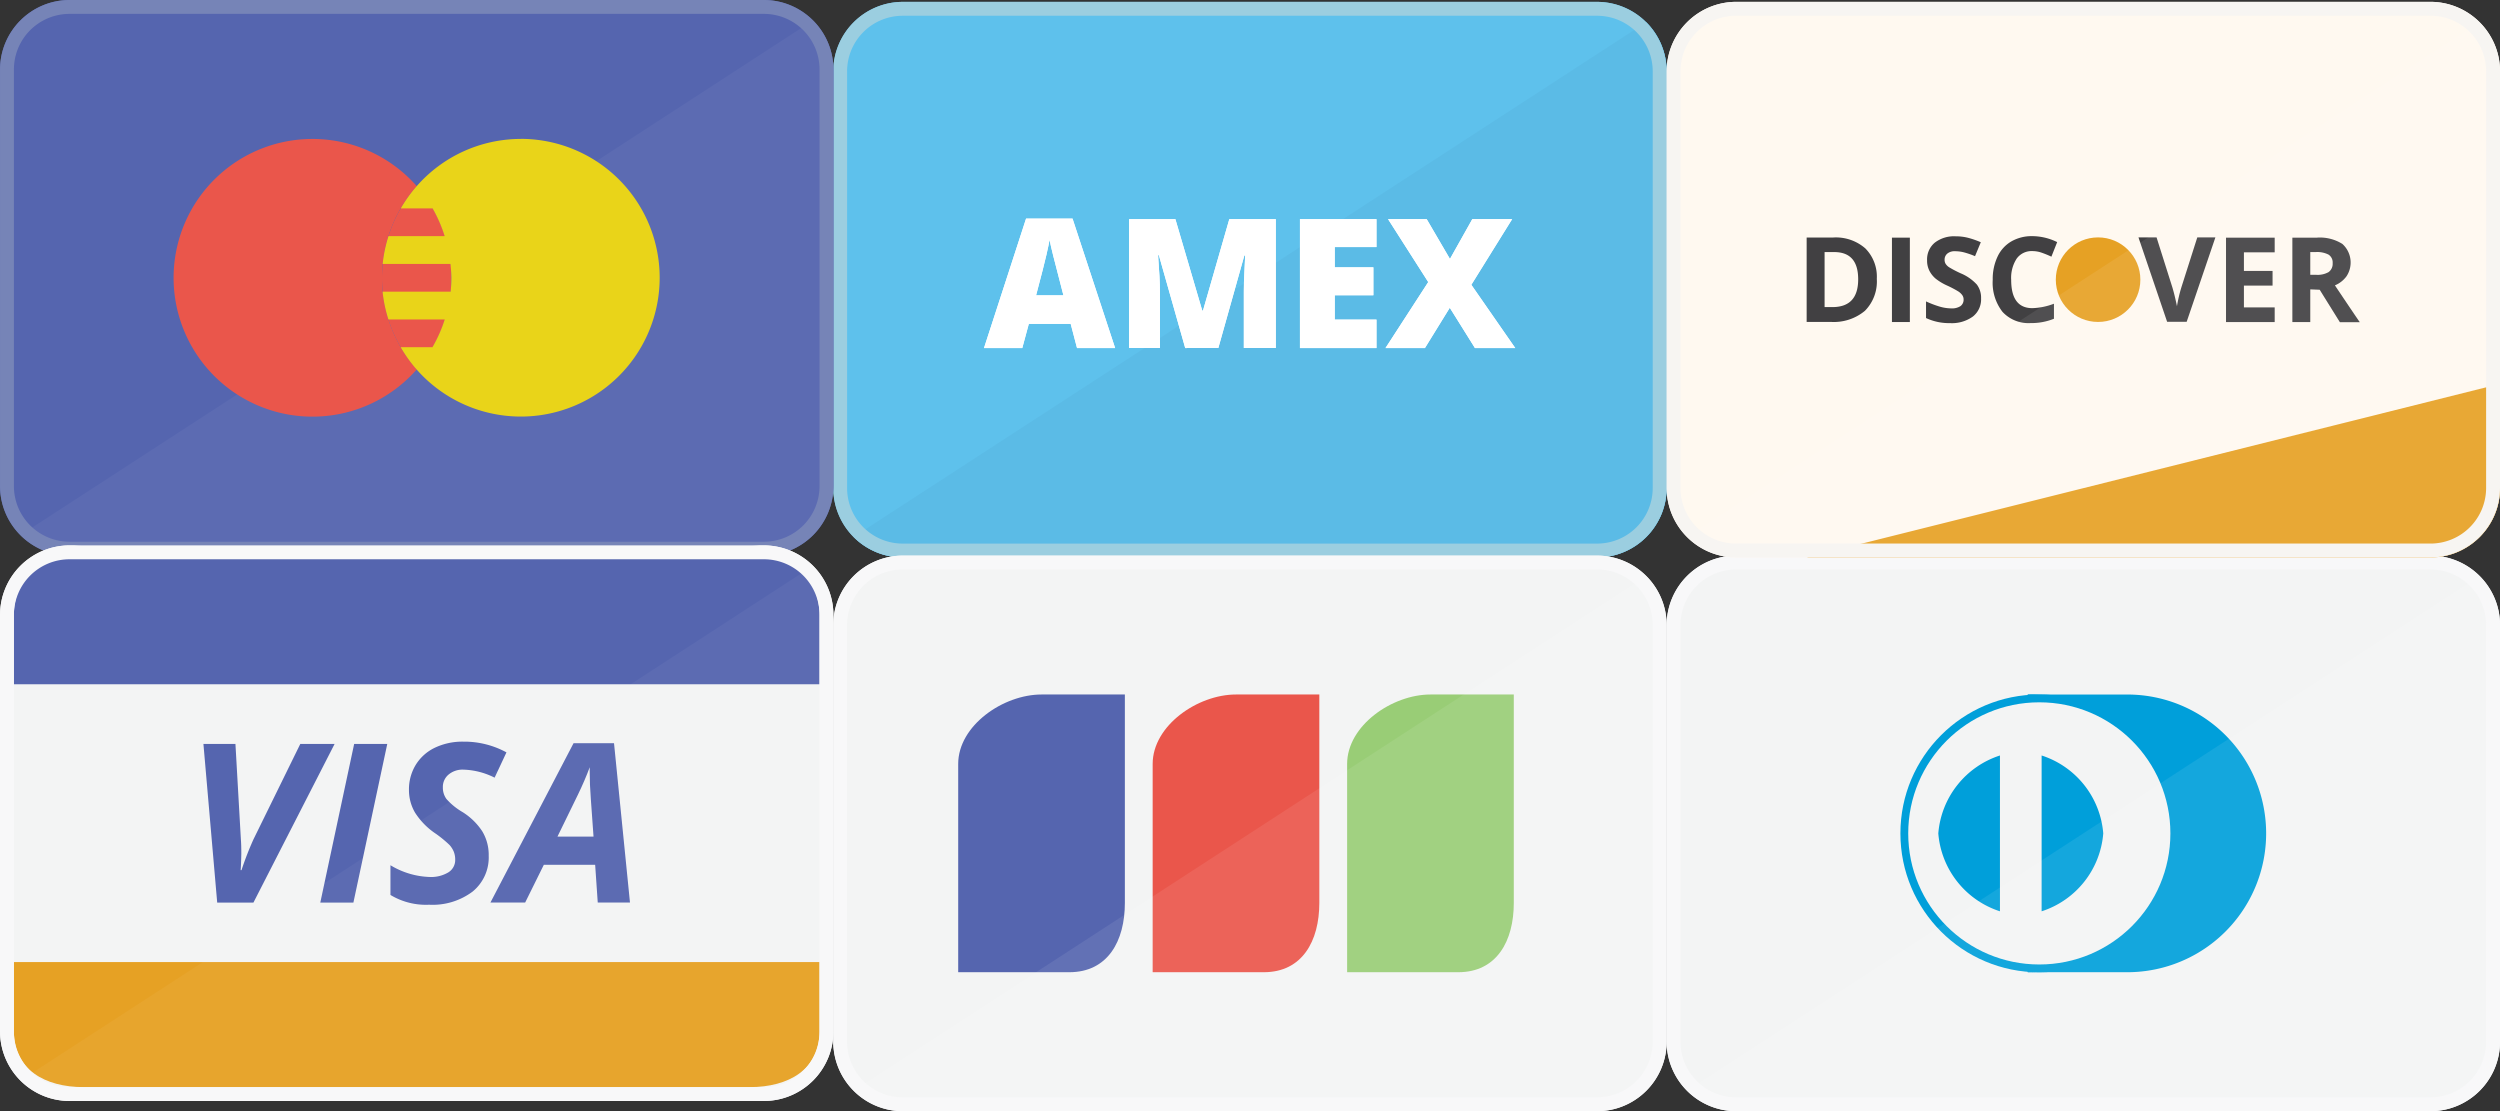 <svg xmlns="http://www.w3.org/2000/svg" width="91.829" height="40.817" viewBox="0 0 91.829 40.817">
  <rect x="0" y="0" width="91.829" height="40.817" fill="#333333" stroke="none"/>
  <g id="Grupo_4281" data-name="Grupo 4281" transform="translate(-179.5 -289.599)">
    <g id="Grupo_4280" data-name="Grupo 4280" transform="translate(179.5 289.599)">
      <g id="Grupo_4260" data-name="Grupo 4260" transform="translate(30.604 0.069)">
        <g id="Grupo_4258" data-name="Grupo 4258">
          <path id="Caminho_22713" data-name="Caminho 22713" d="M270.1,307.591a2.559,2.559,0,0,1-2.551,2.551h-25.51a2.559,2.559,0,0,1-2.551-2.551V292.285a2.559,2.559,0,0,1,2.551-2.551h25.51a2.559,2.559,0,0,1,2.551,2.551Z" transform="translate(-239.483 -289.734)" fill="#5ec1ec"/>
          <path id="Caminho_22714" data-name="Caminho 22714" d="M270.066,291.2a2.543,2.543,0,0,1,.749,1.8v15.306a2.559,2.559,0,0,1-2.551,2.551h-25.51a2.541,2.541,0,0,1-1.8-.749Z" transform="translate(-240.202 -290.454)" fill="#5bbbe6"/>
          <g id="Grupo_4256" data-name="Grupo 4256" transform="translate(5.54 7.961)">
            <path id="Caminho_22715" data-name="Caminho 22715" d="M253.758,310.092l-.233-.888h-1.538l-.24.888h-1.406l1.545-4.754h1.707l1.564,4.754Zm-.5-1.937-.2-.777c-.048-.172-.105-.4-.173-.67s-.113-.471-.135-.589c-.019.11-.058.291-.115.544s-.184.751-.381,1.493Z" transform="translate(-250.341 -305.338)" fill="#fff"/>
            <path id="Caminho_22716" data-name="Caminho 22716" d="M262.847,310.11l-.968-3.411h-.029q.068.871.068,1.354v2.056h-1.133v-4.735h1.7l.988,3.362h.026l.968-3.362h1.707v4.735H265v-2.076c0-.108,0-.227.005-.359s.018-.455.044-.968h-.029l-.956,3.4Z" transform="translate(-255.456 -305.356)" fill="#fff"/>
            <path id="Caminho_22717" data-name="Caminho 22717" d="M275.9,310.11h-2.811v-4.735H275.9V306.4h-1.533v.745h1.419v1.027h-1.419v.894H275.9Z" transform="translate(-261.484 -305.356)" fill="#fff"/>
            <path id="Caminho_22718" data-name="Caminho 22718" d="M284.013,310.11h-1.48l-.924-1.48-.913,1.48h-1.448l1.57-2.423-1.477-2.313h1.419l.855,1.464.822-1.464H283.9l-1.5,2.413Z" transform="translate(-264.5 -305.356)" fill="#fff"/>
          </g>
          <g id="Grupo_4257" data-name="Grupo 4257" transform="translate(5.54 7.961)">
            <path id="Caminho_22719" data-name="Caminho 22719" d="M253.758,310.092l-.233-.888h-1.538l-.24.888h-1.406l1.545-4.754h1.707l1.564,4.754Zm-.5-1.937-.2-.777c-.048-.172-.105-.4-.173-.67s-.113-.471-.135-.589c-.019.11-.058.291-.115.544s-.184.751-.381,1.493Z" transform="translate(-250.341 -305.338)" fill="#fff"/>
            <path id="Caminho_22720" data-name="Caminho 22720" d="M262.847,310.11l-.968-3.411h-.029q.068.871.068,1.354v2.056h-1.133v-4.735h1.7l.988,3.362h.026l.968-3.362h1.707v4.735H265v-2.076c0-.108,0-.227.005-.359s.018-.455.044-.968h-.029l-.956,3.4Z" transform="translate(-255.456 -305.356)" fill="#fff"/>
            <path id="Caminho_22721" data-name="Caminho 22721" d="M275.9,310.11h-2.811v-4.735H275.9V306.4h-1.533v.745h1.419v1.027h-1.419v.894H275.9Z" transform="translate(-261.484 -305.356)" fill="#fff"/>
            <path id="Caminho_22722" data-name="Caminho 22722" d="M284.013,310.11h-1.48l-.924-1.48-.913,1.48h-1.448l1.57-2.423-1.477-2.313h1.419l.855,1.464.822-1.464H283.9l-1.5,2.413Z" transform="translate(-264.5 -305.356)" fill="#fff"/>
          </g>
          <path id="Caminho_22723" data-name="Caminho 22723" d="M269.483,289.734" transform="translate(-254.177 -289.734)" fill="#56b1d9"/>
        </g>
        <g id="Grupo_4259" data-name="Grupo 4259">
          <path id="Caminho_22724" data-name="Caminho 22724" d="M267.545,290.244a2.043,2.043,0,0,1,2.041,2.041v15.306a2.043,2.043,0,0,1-2.041,2.041h-25.51a2.043,2.043,0,0,1-2.041-2.041V292.285a2.043,2.043,0,0,1,2.041-2.041h25.51m0-.51h-25.51a2.559,2.559,0,0,0-2.551,2.551v15.306a2.559,2.559,0,0,0,2.551,2.551h25.51a2.559,2.559,0,0,0,2.551-2.551V292.285a2.559,2.559,0,0,0-2.551-2.551Z" transform="translate(-239.483 -289.734)" fill="#9bcee0"/>
        </g>
      </g>
      <g id="Grupo_4263" data-name="Grupo 4263">
        <path id="Caminho_22725" data-name="Caminho 22725" d="M210.113,307.456a2.559,2.559,0,0,1-2.551,2.551h-25.51a2.559,2.559,0,0,1-2.551-2.551V292.15a2.559,2.559,0,0,1,2.551-2.551h25.51a2.559,2.559,0,0,1,2.551,2.551Z" transform="translate(-179.5 -289.599)" fill="#5565af"/>
        <path id="Caminho_22726" data-name="Caminho 22726" d="M210.083,291.068a2.543,2.543,0,0,1,.749,1.8v15.306a2.559,2.559,0,0,1-2.551,2.551h-25.51a2.541,2.541,0,0,1-1.8-.749Z" transform="translate(-180.219 -290.319)" fill="#fff" opacity="0.04" style="isolation: isolate"/>
        <path id="Caminho_22727" data-name="Caminho 22727" d="M209.5,289.6" transform="translate(-194.194 -289.599)" fill="#56b1d9"/>
        <g id="Grupo_4261" data-name="Grupo 4261" transform="translate(6.378 5.102)">
          <path id="Caminho_22728" data-name="Caminho 22728" d="M200.929,301.334a5.1,5.1,0,1,0,0,6.734,5.082,5.082,0,0,1,0-6.734Z" transform="translate(-192 -299.599)" fill="#ea564b"/>
          <path id="Caminho_22729" data-name="Caminho 22729" d="M208.276,303a5.082,5.082,0,0,0,0,6.734,5.082,5.082,0,0,0,0-6.734Z" transform="translate(-199.347 -301.264)" fill="#ea564b"/>
        </g>
        <path id="Caminho_22730" data-name="Caminho 22730" d="M212.127,299.6a5.087,5.087,0,0,0-3.827,1.735,5.17,5.17,0,0,0-.584.816h1.167a5.113,5.113,0,0,1,.444,1.02h-2.063a5.052,5.052,0,0,0-.214,1.02h2.489a4.937,4.937,0,0,1,.035.51,5.1,5.1,0,0,1-.027.51h-2.5a5.052,5.052,0,0,0,.214,1.02h2.069a5.113,5.113,0,0,1-.452,1.02h-1.166a5.182,5.182,0,0,0,.584.816,5.1,5.1,0,1,0,3.827-8.469Z" transform="translate(-192.994 -294.497)" fill="#e9d419"/>
        <g id="Grupo_4262" data-name="Grupo 4262">
          <path id="Caminho_22731" data-name="Caminho 22731" d="M207.562,290.109a2.043,2.043,0,0,1,2.041,2.041v15.306a2.043,2.043,0,0,1-2.041,2.041h-25.51a2.043,2.043,0,0,1-2.041-2.041V292.15a2.043,2.043,0,0,1,2.041-2.041h25.51m0-.51h-25.51a2.559,2.559,0,0,0-2.551,2.551v15.306a2.559,2.559,0,0,0,2.551,2.551h25.51a2.559,2.559,0,0,0,2.551-2.551V292.15a2.559,2.559,0,0,0-2.551-2.551Z" transform="translate(-179.5 -289.599)" fill="#7684b7"/>
        </g>
      </g>
      <g id="Grupo_4267" data-name="Grupo 4267" transform="translate(30.604 20.408)">
        <path id="Caminho_22732" data-name="Caminho 22732" d="M270.1,347.456a2.559,2.559,0,0,1-2.551,2.551h-25.51a2.559,2.559,0,0,1-2.551-2.551V332.15a2.559,2.559,0,0,1,2.551-2.551h25.51a2.559,2.559,0,0,1,2.551,2.551Z" transform="translate(-239.483 -329.599)" fill="#f3f4f4"/>
        <g id="Grupo_4266" data-name="Grupo 4266">
          <path id="Caminho_22733" data-name="Caminho 22733" d="M269.483,329.6" transform="translate(-254.177 -329.599)" fill="#fff"/>
          <g id="Grupo_4264" data-name="Grupo 4264" transform="translate(4.592 5.102)">
            <path id="Caminho_22734" data-name="Caminho 22734" d="M252.565,349.8h-4.082V342.15c0-1.409,1.652-2.551,3.061-2.551h3.061v7.653C254.606,348.661,253.974,349.8,252.565,349.8Z" transform="translate(-248.483 -339.599)" fill="#5565af"/>
            <path id="Caminho_22735" data-name="Caminho 22735" d="M266.565,349.8h-4.082V342.15c0-1.409,1.652-2.551,3.061-2.551h3.061v7.653C268.605,348.661,267.974,349.8,266.565,349.8Z" transform="translate(-255.34 -339.599)" fill="#ea564b"/>
            <path id="Caminho_22736" data-name="Caminho 22736" d="M280.565,349.8h-4.082V342.15c0-1.409,1.652-2.551,3.061-2.551h3.061v7.653C282.606,348.661,281.974,349.8,280.565,349.8Z" transform="translate(-262.197 -339.599)" fill="#99cd76"/>
          </g>
          <path id="Caminho_22737" data-name="Caminho 22737" d="M270.066,331.068a2.543,2.543,0,0,1,.749,1.8v15.306a2.559,2.559,0,0,1-2.551,2.551h-25.51a2.541,2.541,0,0,1-1.8-.75Z" transform="translate(-240.202 -330.319)" fill="#fff" opacity="0.08" style="isolation: isolate"/>
          <g id="Grupo_4265" data-name="Grupo 4265">
            <path id="Caminho_22738" data-name="Caminho 22738" d="M267.545,330.109a2.043,2.043,0,0,1,2.041,2.041v15.306a2.043,2.043,0,0,1-2.041,2.041h-25.51a2.043,2.043,0,0,1-2.041-2.041V332.15a2.043,2.043,0,0,1,2.041-2.041h25.51m0-.51h-25.51a2.559,2.559,0,0,0-2.551,2.551v15.306a2.559,2.559,0,0,0,2.551,2.551h25.51a2.559,2.559,0,0,0,2.551-2.551V332.15a2.559,2.559,0,0,0-2.551-2.551Z" transform="translate(-239.483 -329.599)" fill="#f8f8f9"/>
          </g>
        </g>
      </g>
      <g id="Grupo_4273" data-name="Grupo 4273" transform="translate(61.216 20.408)">
        <path id="Caminho_22739" data-name="Caminho 22739" d="M330.1,347.456a2.559,2.559,0,0,1-2.551,2.551h-25.51a2.559,2.559,0,0,1-2.551-2.551V332.15a2.559,2.559,0,0,1,2.551-2.551h25.51a2.559,2.559,0,0,1,2.551,2.551Z" transform="translate(-299.483 -329.599)" fill="#f3f4f4"/>
        <g id="Grupo_4272" data-name="Grupo 4272">
          <g id="Grupo_4270" data-name="Grupo 4270" transform="translate(8.589 5.102)">
            <circle id="Elipse_662" data-name="Elipse 662" cx="5.102" cy="5.102" r="5.102" fill="#009fda"/>
            <path id="Caminho_22740" data-name="Caminho 22740" d="M325.483,339.6a5.1,5.1,0,0,1,0,10.2Z" transform="translate(-320.806 -339.599)" fill="#009fda"/>
            <path id="Caminho_22741" data-name="Caminho 22741" d="M325.483,349.8V339.6h3.657a5.1,5.1,0,0,1,0,10.2Z" transform="translate(-320.806 -339.599)" fill="#009fda"/>
            <circle id="Elipse_663" data-name="Elipse 663" cx="4.815" cy="4.815" r="4.815" transform="translate(0.287 0.287)" fill="#f3f4f4"/>
            <g id="Grupo_4268" data-name="Grupo 4268" transform="translate(5.187 2.24)">
              <path id="Caminho_22742" data-name="Caminho 22742" d="M328.747,346.852a3.284,3.284,0,0,0-2.264-2.862v5.724A3.283,3.283,0,0,0,328.747,346.852Z" transform="translate(-326.483 -343.99)" fill="#009fda"/>
            </g>
            <g id="Grupo_4269" data-name="Grupo 4269" transform="translate(1.392 2.24)">
              <path id="Caminho_22743" data-name="Caminho 22743" d="M319.045,346.851a3.284,3.284,0,0,0,2.264,2.862v-5.724A3.285,3.285,0,0,0,319.045,346.851Z" transform="translate(-319.045 -343.989)" fill="#009fda"/>
            </g>
          </g>
          <path id="Caminho_22744" data-name="Caminho 22744" d="M330.066,331.068a2.543,2.543,0,0,1,.75,1.8v15.306a2.559,2.559,0,0,1-2.551,2.551h-25.51a2.541,2.541,0,0,1-1.8-.75Z" transform="translate(-300.203 -330.319)" fill="#fff" opacity="0.08" style="isolation: isolate"/>
          <g id="Grupo_4271" data-name="Grupo 4271">
            <path id="Caminho_22745" data-name="Caminho 22745" d="M327.545,330.109a2.043,2.043,0,0,1,2.041,2.041v15.306a2.043,2.043,0,0,1-2.041,2.041h-25.51a2.043,2.043,0,0,1-2.041-2.041V332.15a2.043,2.043,0,0,1,2.041-2.041h25.51m0-.51h-25.51a2.559,2.559,0,0,0-2.551,2.551v15.306a2.559,2.559,0,0,0,2.551,2.551h25.51a2.559,2.559,0,0,0,2.551-2.551V332.15a2.559,2.559,0,0,0-2.551-2.551Z" transform="translate(-299.483 -329.599)" fill="#f8f8f9"/>
          </g>
        </g>
      </g>
      <g id="Grupo_4276" data-name="Grupo 4276" transform="translate(61.216 0.068)">
        <path id="Caminho_22746" data-name="Caminho 22746" d="M330.1,307.589a2.559,2.559,0,0,1-2.551,2.551h-25.51a2.559,2.559,0,0,1-2.551-2.551V292.283a2.559,2.559,0,0,1,2.551-2.551h25.51a2.559,2.559,0,0,1,2.551,2.551Z" transform="translate(-299.483 -289.732)" fill="#fff9f0"/>
        <g id="Grupo_4274" data-name="Grupo 4274" transform="translate(5.145 8.607)">
          <path id="Caminho_22747" data-name="Caminho 22747" d="M312.145,308.213a1.531,1.531,0,0,1-.436,1.174,1.784,1.784,0,0,1-1.261.408h-.88v-3.1h.975a1.639,1.639,0,0,1,1.18.4A1.472,1.472,0,0,1,312.145,308.213Zm-.684.017q0-1-.883-1h-.351v2.021h.283Q311.461,309.253,311.461,308.231Z" transform="translate(-309.568 -306.646)" fill="#414042"/>
          <path id="Caminho_22748" data-name="Caminho 22748" d="M315.709,309.8v-3.1h.658v3.1Z" transform="translate(-312.576 -306.646)" fill="#414042"/>
          <path id="Caminho_22749" data-name="Caminho 22749" d="M320.181,308.892a.8.8,0,0,1-.3.663,1.316,1.316,0,0,1-.842.243,1.99,1.99,0,0,1-.88-.187V309a3.677,3.677,0,0,0,.532.2,1.593,1.593,0,0,0,.4.057.571.571,0,0,0,.332-.083.287.287,0,0,0,.116-.246.267.267,0,0,0-.052-.162.536.536,0,0,0-.15-.137,3.91,3.91,0,0,0-.4-.21,1.967,1.967,0,0,1-.427-.257.941.941,0,0,1-.227-.287.823.823,0,0,1-.085-.383.8.8,0,0,1,.279-.647,1.159,1.159,0,0,1,.772-.236,1.822,1.822,0,0,1,.462.057,3.171,3.171,0,0,1,.46.161l-.212.512a3.011,3.011,0,0,0-.412-.142,1.345,1.345,0,0,0-.319-.04.418.418,0,0,0-.287.087.286.286,0,0,0-.1.227.282.282,0,0,0,.04.152.442.442,0,0,0,.129.125,4.1,4.1,0,0,0,.417.218,1.673,1.673,0,0,1,.6.417A.806.806,0,0,1,320.181,308.892Z" transform="translate(-313.774 -306.604)" fill="#414042"/>
          <path id="Caminho_22750" data-name="Caminho 22750" d="M324.413,307.15a.673.673,0,0,0-.575.279,1.3,1.3,0,0,0-.2.779q0,1.038.779,1.038a2.435,2.435,0,0,0,.792-.163v.552a2.194,2.194,0,0,1-.854.159,1.3,1.3,0,0,1-1.036-.412,1.738,1.738,0,0,1-.359-1.18,1.918,1.918,0,0,1,.177-.848,1.266,1.266,0,0,1,.506-.559,1.5,1.5,0,0,1,.775-.194,2.085,2.085,0,0,1,.909.219l-.212.535a3.611,3.611,0,0,0-.351-.144A1.041,1.041,0,0,0,324.413,307.15Z" transform="translate(-316.125 -306.602)" fill="#414042"/>
          <path id="Caminho_22751" data-name="Caminho 22751" d="M335.618,306.691h.665l-1.055,3.1h-.718l-1.053-3.1h.665l.584,1.847c.032.11.067.236.1.382s.056.245.065.3a5.413,5.413,0,0,1,.159-.684Z" transform="translate(-321.269 -306.646)" fill="#414042"/>
          <path id="Caminho_22752" data-name="Caminho 22752" d="M341.548,309.8H339.76v-3.1h1.788v.54h-1.13v.682h1.052v.539h-1.052v.8h1.13Z" transform="translate(-324.356 -306.646)" fill="#414042"/>
          <path id="Caminho_22753" data-name="Caminho 22753" d="M345.193,308.6V309.8h-.658v-3.1h.9a1.547,1.547,0,0,1,.937.231.919.919,0,0,1,.153,1.187,1,1,0,0,1-.427.335q.7,1.045.913,1.352h-.731l-.741-1.191Zm0-.535h.213a.817.817,0,0,0,.461-.1.375.375,0,0,0,.148-.328.341.341,0,0,0-.152-.314.915.915,0,0,0-.47-.093h-.2v.839Z" transform="translate(-326.694 -306.646)" fill="#414042"/>
          <circle id="Elipse_664" data-name="Elipse 664" cx="1.553" cy="1.553" r="1.553" transform="translate(9.152 0.045)" fill="#e6a124"/>
        </g>
        <path id="Caminho_22754" data-name="Caminho 22754" d="M335.036,317.232v3.827a2.523,2.523,0,0,1-.2.99,2.574,2.574,0,0,1-1.359,1.359,2.529,2.529,0,0,1-.99.2H309.569Z" transform="translate(-304.423 -303.201)" fill="#e6a124"/>
        <path id="Caminho_22755" data-name="Caminho 22755" d="M330.066,291.2a2.543,2.543,0,0,1,.75,1.8v15.306a2.559,2.559,0,0,1-2.551,2.551h-25.51a2.541,2.541,0,0,1-1.8-.75Z" transform="translate(-300.203 -290.452)" fill="#fff" opacity="0.08" style="isolation: isolate"/>
        <g id="Grupo_4275" data-name="Grupo 4275">
          <path id="Caminho_22756" data-name="Caminho 22756" d="M327.545,290.242a2.043,2.043,0,0,1,2.041,2.041v15.306a2.043,2.043,0,0,1-2.041,2.041h-25.51a2.043,2.043,0,0,1-2.041-2.041V292.283a2.043,2.043,0,0,1,2.041-2.041h25.51m0-.51h-25.51a2.559,2.559,0,0,0-2.551,2.551v15.306a2.559,2.559,0,0,0,2.551,2.551h25.51a2.559,2.559,0,0,0,2.551-2.551V292.283a2.559,2.559,0,0,0-2.551-2.551Z" transform="translate(-299.483 -289.732)" fill="#f7f5f2"/>
        </g>
      </g>
      <g id="Grupo_4279" data-name="Grupo 4279" transform="translate(0 20.033)">
        <path id="Caminho_22757" data-name="Caminho 22757" d="M210.113,346.721a2.559,2.559,0,0,1-2.551,2.551h-25.51a2.559,2.559,0,0,1-2.551-2.551V331.415a2.559,2.559,0,0,1,2.551-2.551h25.51a2.559,2.559,0,0,1,2.551,2.551Z" transform="translate(-179.5 -328.864)" fill="#f3f4f4"/>
        <path id="Caminho_22758" data-name="Caminho 22758" d="M180.5,333.966v-2.551a2.559,2.559,0,0,1,2.551-2.551h24.49a2.559,2.559,0,0,1,2.551,2.551v2.551" transform="translate(-179.99 -328.864)" fill="#5565af"/>
        <path id="Caminho_22759" data-name="Caminho 22759" d="M210.092,358.864v2.551c0,1.4-1.148,2.041-2.551,2.041h-24.49c-1.4,0-2.551-.638-2.551-2.041v-2.551" transform="translate(-179.99 -343.558)" fill="#e6a124"/>
        <g id="Grupo_4277" data-name="Grupo 4277" transform="translate(7.472 7.208)">
          <path id="Caminho_22760" data-name="Caminho 22760" d="M195.544,347.793a11.485,11.485,0,0,1,.438-1.128l1.722-3.508h1.26l-2.982,5.828h-1.331l-.506-5.828h1.176l.2,3.508c.01.119.016.3.016.53q-.009.411-.024.6Z" transform="translate(-194.145 -343.073)" fill="#5565af"/>
          <path id="Caminho_22761" data-name="Caminho 22761" d="M202.559,348.985l1.244-5.828h1.216l-1.244,5.828Z" transform="translate(-198.266 -343.073)" fill="#5565af"/>
          <path id="Caminho_22762" data-name="Caminho 22762" d="M211.221,347.182a1.616,1.616,0,0,1-.59,1.317,2.445,2.445,0,0,1-1.6.484,2.515,2.515,0,0,1-1.419-.359v-1.092a2.951,2.951,0,0,0,1.427.431,1.231,1.231,0,0,0,.7-.169.53.53,0,0,0,.251-.464.787.787,0,0,0-.054-.3.882.882,0,0,0-.154-.241,4.314,4.314,0,0,0-.494-.407,2.644,2.644,0,0,1-.773-.782,1.631,1.631,0,0,1-.223-.833,1.724,1.724,0,0,1,.247-.919,1.665,1.665,0,0,1,.7-.63,2.343,2.343,0,0,1,1.051-.225,3.236,3.236,0,0,1,1.583.394l-.435.929a2.7,2.7,0,0,0-1.148-.295.8.8,0,0,0-.542.18.59.59,0,0,0-.211.474.7.7,0,0,0,.132.424,2.4,2.4,0,0,0,.59.48,2.369,2.369,0,0,1,.721.7A1.674,1.674,0,0,1,211.221,347.182Z" transform="translate(-200.742 -342.992)" fill="#5565af"/>
          <path id="Caminho_22763" data-name="Caminho 22763" d="M218.655,347.574H216.77l-.686,1.387h-1.276l3.053-5.852h1.487l.586,5.852h-1.184Zm-.06-1.036-.1-1.395q-.041-.522-.04-1.009v-.143q-.176.478-.435,1.012l-.749,1.535Z" transform="translate(-204.266 -343.05)" fill="#5565af"/>
        </g>
        <path id="Caminho_22764" data-name="Caminho 22764" d="M209.5,328.864" transform="translate(-194.194 -328.864)" fill="#fff"/>
        <path id="Caminho_22765" data-name="Caminho 22765" d="M210.083,330.333a2.543,2.543,0,0,1,.749,1.8v15.306a2.559,2.559,0,0,1-2.551,2.551h-25.51a2.541,2.541,0,0,1-1.8-.75Z" transform="translate(-180.219 -329.584)" fill="#fff" opacity="0.04" style="isolation: isolate"/>
        <g id="Grupo_4278" data-name="Grupo 4278">
          <path id="Caminho_22766" data-name="Caminho 22766" d="M207.562,329.374a2.043,2.043,0,0,1,2.041,2.041v15.306a2.043,2.043,0,0,1-2.041,2.041h-25.51a2.043,2.043,0,0,1-2.041-2.041V331.415a2.043,2.043,0,0,1,2.041-2.041h25.51m0-.51h-25.51a2.559,2.559,0,0,0-2.551,2.551v15.306a2.559,2.559,0,0,0,2.551,2.551h25.51a2.559,2.559,0,0,0,2.551-2.551V331.415a2.559,2.559,0,0,0-2.551-2.551Z" transform="translate(-179.5 -328.864)" fill="#f8f8f9"/>
        </g>
      </g>
    </g>
  </g>
</svg>
